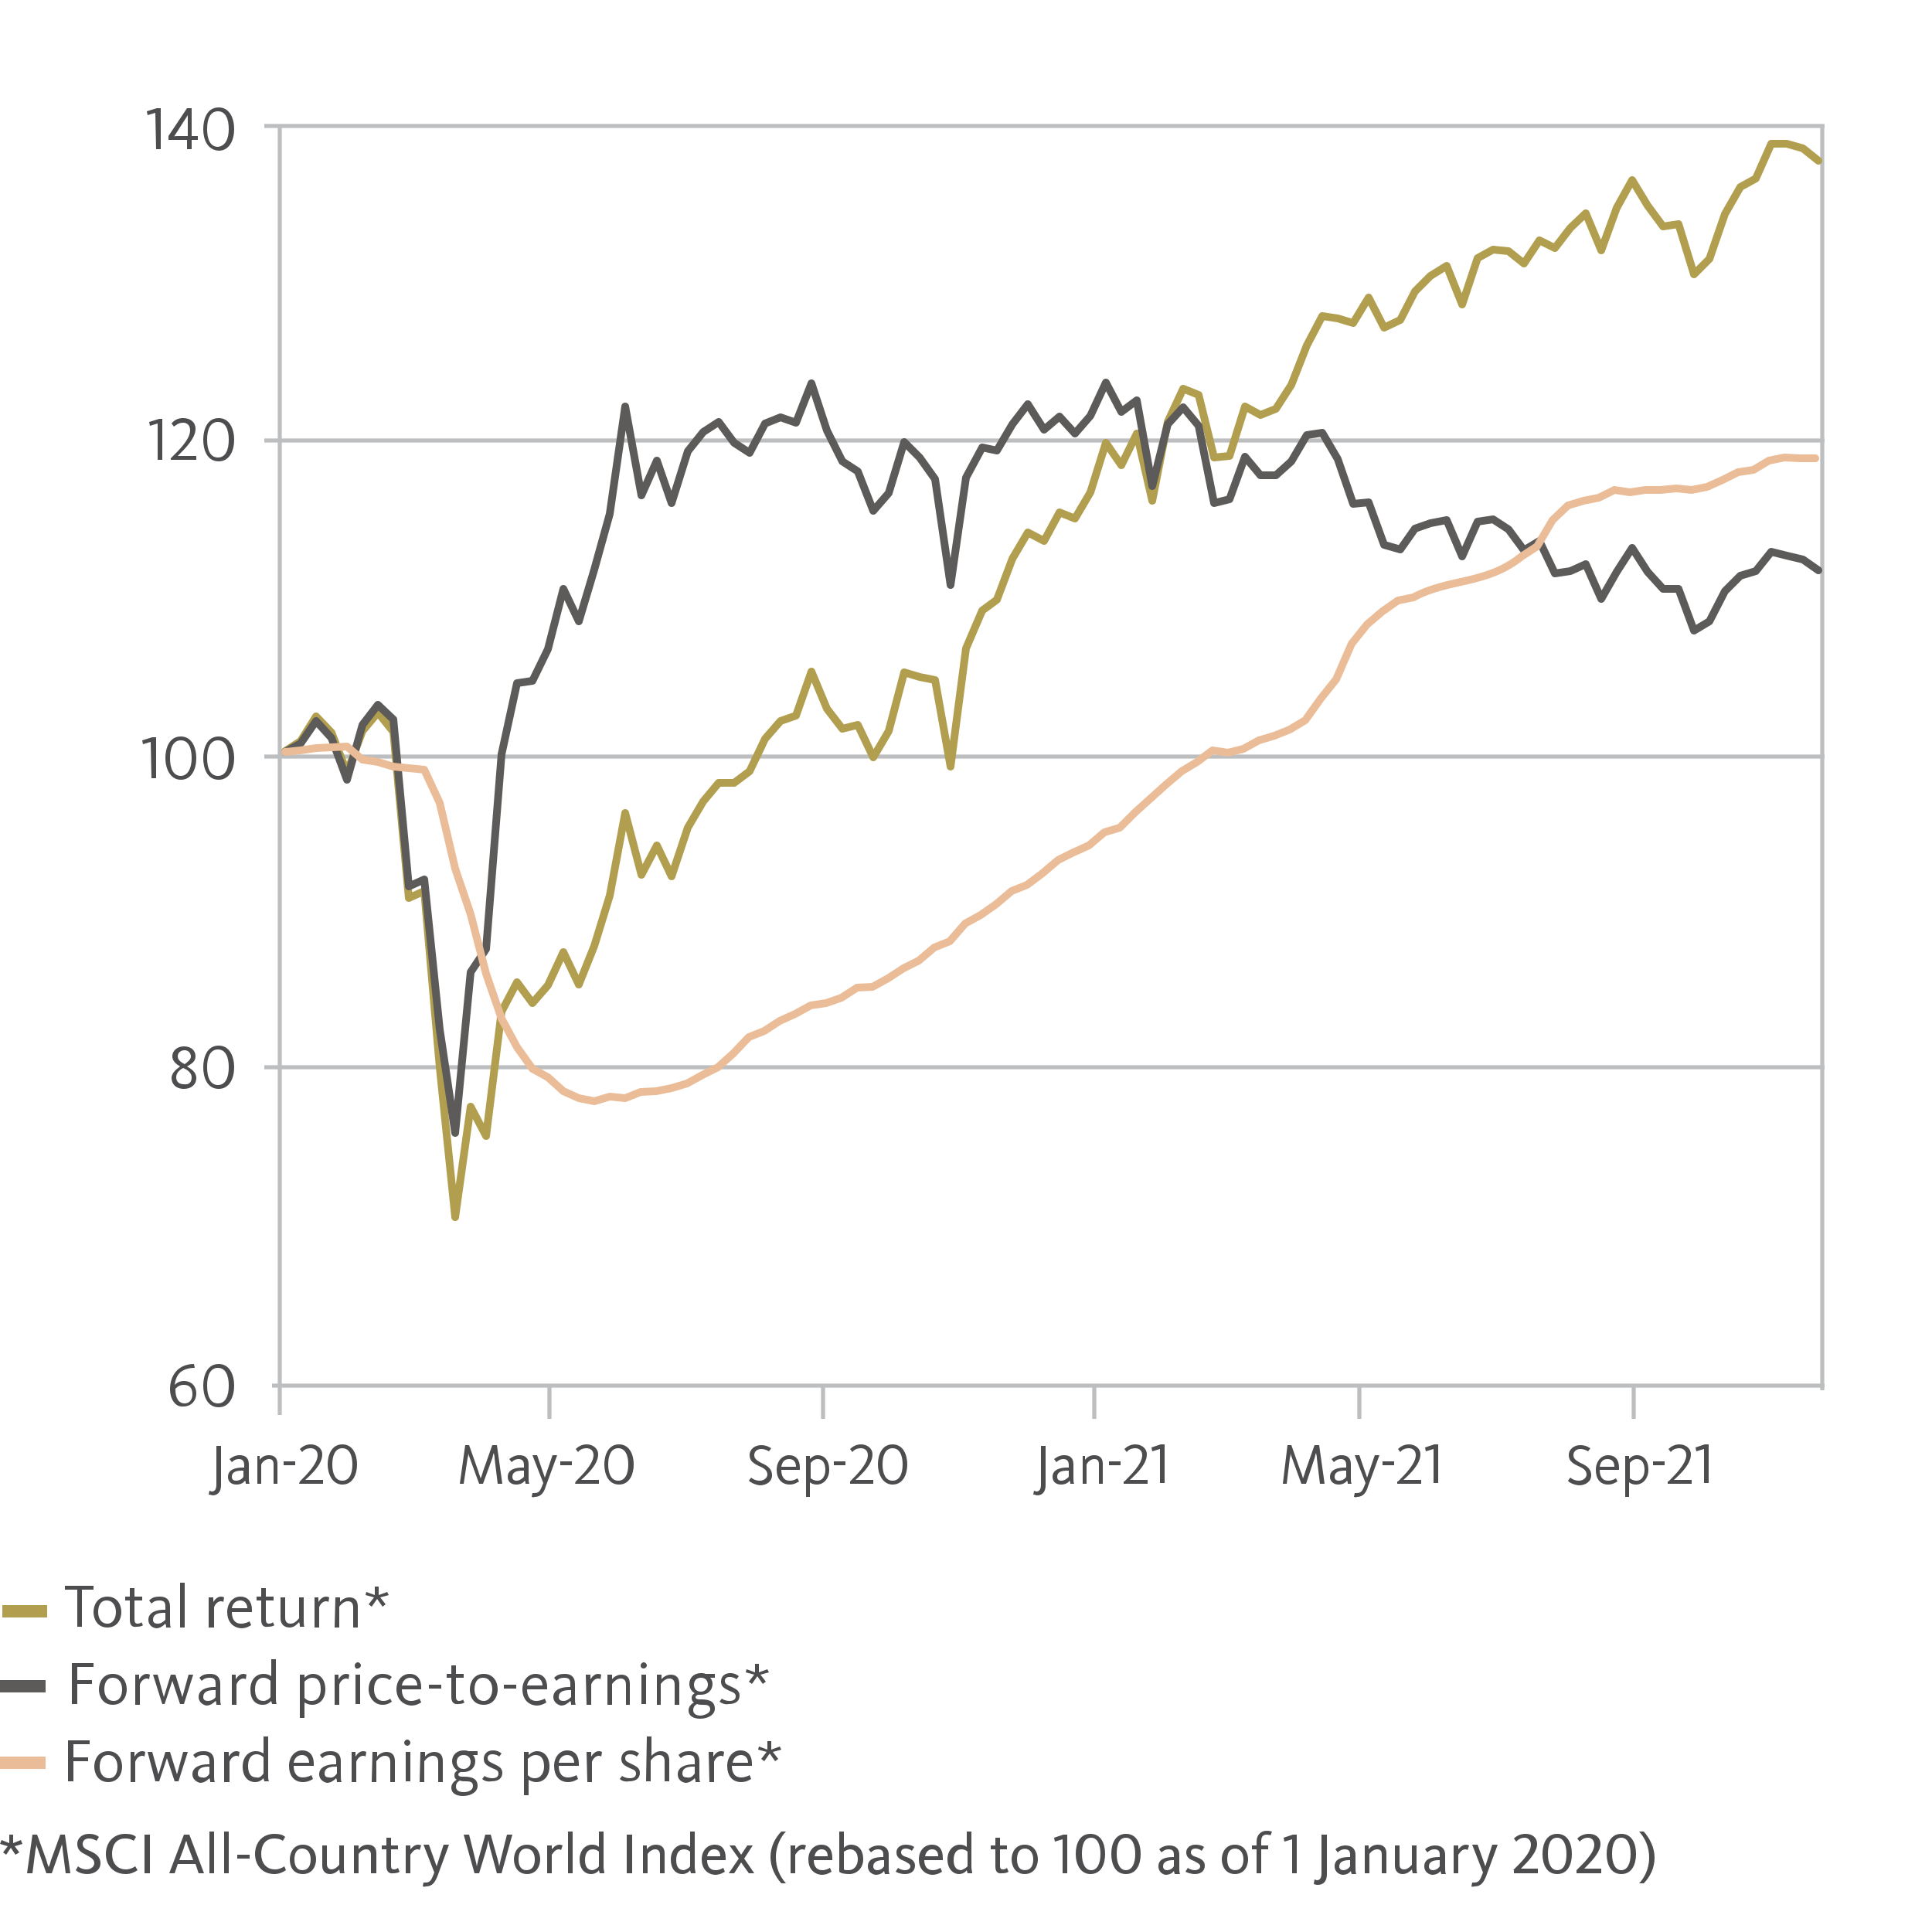 <?xml version="1.0" encoding="utf-8"?>
<!-- Generator: Adobe Illustrator 26.0.1, SVG Export Plug-In . SVG Version: 6.00 Build 0)  -->
<svg version="1.1" id="Layer_2_00000168099981317593213590000002063463625256301451_"
	 xmlns="http://www.w3.org/2000/svg" xmlns:xlink="http://www.w3.org/1999/xlink" x="0px" y="0px" viewBox="0 0 250 250"
	 style="enable-background:new 0 0 250 250;" xml:space="preserve">
<style type="text/css">
	.st0{fill:#4D4D4F;}
	.st1{fill:none;stroke:#B19E4E;stroke-width:1.6;}
	.st2{fill:none;stroke:#5C5B59;stroke-width:1.6;}
	.st3{fill:none;stroke:#EABD98;stroke-width:1.6;}
	.st4{fill:none;stroke:#BCBEC0;stroke-width:0.525;}
	.st5{fill:none;stroke:#B19E4E;stroke-linecap:round;stroke-linejoin:round;stroke-miterlimit:10;}
	.st6{fill:none;stroke:#5C5B59;stroke-linecap:round;stroke-linejoin:round;stroke-miterlimit:10;}
	.st7{fill:none;stroke:#EABD98;stroke-linecap:round;stroke-linejoin:round;stroke-miterlimit:10;}
</style>
<g>
	<path class="st0" d="M10,205.7H8.4v-0.5h3.7v0.5h-1.5v4.8H10V205.7z"/>
	<path class="st0" d="M12.1,208.6c0-0.9,0.5-2,1.8-2s1.8,1.1,1.8,2s-0.5,2-1.8,2S12.1,209.5,12.1,208.6z M15,208.6
		c0-0.8-0.4-1.5-1.2-1.5s-1.1,0.7-1.1,1.5s0.4,1.5,1.2,1.5C14.6,210.1,15,209.4,15,208.6z"/>
	<path class="st0" d="M16.8,209.6v-2.5h-0.6v-0.5h0.6v-1.1h0.6v1.1h1v0.5h-1v2.4c0,0.4,0.1,0.6,0.4,0.6c0.2,0,0.5-0.1,0.5-0.2
		l0.2,0.4c-0.1,0.1-0.4,0.2-0.8,0.2C17.1,210.6,16.8,210.3,16.8,209.6z"/>
	<path class="st0" d="M19.2,209.6c0-1,1.1-1.3,2-1.3h0.2v-0.4c0-0.6-0.2-0.8-0.8-0.8c-0.4,0-0.7,0.1-1,0.4l-0.3-0.4
		c0.4-0.4,0.8-0.5,1.4-0.5c0.8,0,1.3,0.4,1.3,1.3v1.8c0,0.4,0,0.7,0.1,0.9h-0.6c0-0.1,0-0.3-0.1-0.5c-0.3,0.3-0.7,0.6-1.2,0.6
		C19.6,210.6,19.2,210.2,19.2,209.6z M21.4,209.6v-0.9h-0.2c-0.8,0-1.4,0.2-1.4,0.9c0,0.4,0.3,0.5,0.6,0.5
		C20.8,210.1,21.1,209.9,21.4,209.6z"/>
	<path class="st0" d="M23.3,204.8h0.6v5.8h-0.6V204.8z"/>
	<path class="st0" d="M27,206.7h0.6v0.6c0.2-0.3,0.5-0.7,1-0.7c0.2,0,0.4,0.1,0.4,0.1l-0.1,0.6c0,0-0.1-0.1-0.3-0.1
		c-0.6,0-0.9,0.7-0.9,0.8v2.6H27V206.7z"/>
	<path class="st0" d="M29.4,208.6c0-1.1,0.7-2,1.7-2c1,0,1.5,0.7,1.5,1.7c0,0.1,0,0.2,0,0.3H30c0,0.8,0.3,1.5,1.2,1.5
		c0.5,0,0.9-0.2,1.1-0.3l0.2,0.5c-0.2,0.1-0.6,0.4-1.3,0.4C30,210.6,29.4,209.7,29.4,208.6z M32,208.1c0-0.5-0.3-1-0.9-1
		s-1,0.4-1.1,1H32z"/>
	<path class="st0" d="M33.8,209.6v-2.5h-0.6v-0.5h0.6v-1.1h0.6v1.1h1v0.5h-1v2.4c0,0.4,0.1,0.6,0.4,0.6c0.2,0,0.5-0.1,0.5-0.2
		l0.2,0.4c-0.1,0.1-0.4,0.2-0.8,0.2C34.1,210.6,33.8,210.3,33.8,209.6z"/>
	<path class="st0" d="M36.3,209.4v-2.7h0.6v2.6c0,0.5,0.2,0.8,0.7,0.8c0.6,0,1-0.6,1.1-0.7v-2.7h0.6v3c0,0.3,0,0.7,0.1,0.8h-0.6
		c0-0.1,0-0.4-0.1-0.6c-0.2,0.2-0.6,0.7-1.2,0.7C36.7,210.6,36.3,210.1,36.3,209.4z"/>
	<path class="st0" d="M40.6,206.7h0.6v0.6c0.2-0.3,0.5-0.7,1-0.7c0.2,0,0.4,0.1,0.4,0.1l-0.1,0.6c0,0-0.1-0.1-0.3-0.1
		c-0.6,0-0.9,0.7-0.9,0.8v2.6h-0.6v-3.9H40.6z"/>
	<path class="st0" d="M43.4,206.7H44v0.6c0.3-0.4,0.8-0.6,1.2-0.6c0.8,0,1.1,0.5,1.1,1.2v2.7h-0.6V208c0-0.5-0.2-0.8-0.7-0.8
		c-0.4,0-0.8,0.3-1.1,0.7v2.7h-0.6L43.4,206.7L43.4,206.7z"/>
	<path class="st0" d="M47.7,207.6l0.7-0.9l-1.1-0.3l0.1-0.4l1.1,0.4v-1.1H49v1.1l1.1-0.4l0.2,0.4l-1.1,0.3l0.7,0.9l-0.4,0.3l-0.7-1
		l-0.7,1L47.7,207.6z"/>
</g>
<line class="st1" x1="0.3" y1="208.5" x2="6.1" y2="208.5"/>
<g>
	<path class="st0" d="M9.3,215.2h2.8v0.5H10v1.7h1.9v0.5H10v2.6H9.3V215.2z"/>
	<path class="st0" d="M12.8,218.6c0-0.9,0.5-2,1.8-2s1.8,1.1,1.8,2s-0.5,2-1.8,2S12.8,219.5,12.8,218.6z M15.8,218.6
		c0-0.8-0.4-1.5-1.2-1.5s-1.1,0.7-1.1,1.5s0.4,1.5,1.2,1.5S15.8,219.4,15.8,218.6z"/>
	<path class="st0" d="M17.4,216.7H18v0.6c0.2-0.3,0.5-0.7,1-0.7c0.2,0,0.4,0.1,0.4,0.1l-0.1,0.6c0,0-0.1-0.1-0.3-0.1
		c-0.6,0-0.9,0.7-0.9,0.8v2.6h-0.6v-3.9H17.4z"/>
	<path class="st0" d="M19.8,216.7h0.6l0.8,2.9l0,0l0.9-2.9h0.6l0.9,2.9l0,0l0.8-2.9H25l-1.2,3.8h-0.5l-1-3l0,0l-1,3H21L19.8,216.7z"
		/>
	<path class="st0" d="M25.7,219.6c0-1,1.1-1.3,2-1.3h0.2v-0.4c0-0.6-0.2-0.8-0.8-0.8c-0.4,0-0.7,0.1-1,0.4l-0.3-0.4
		c0.4-0.4,0.8-0.5,1.4-0.5c0.8,0,1.3,0.4,1.3,1.3v1.8c0,0.4,0,0.7,0.1,0.9H28c0-0.1,0-0.3-0.1-0.5c-0.3,0.3-0.7,0.6-1.2,0.6
		C26.2,220.6,25.7,220.2,25.7,219.6z M27.9,219.6v-0.9h-0.2c-0.8,0-1.4,0.2-1.4,0.9c0,0.4,0.3,0.5,0.6,0.5
		C27.3,220.1,27.7,219.9,27.9,219.6z"/>
	<path class="st0" d="M29.9,216.7h0.6v0.6c0.2-0.3,0.5-0.7,1-0.7c0.2,0,0.4,0.1,0.4,0.1l-0.1,0.6c0,0-0.1-0.1-0.3-0.1
		c-0.6,0-0.9,0.7-0.9,0.8v2.6H30v-3.9H29.9z"/>
	<path class="st0" d="M32.4,218.6c0-1.2,0.7-2,1.7-2c0.4,0,0.7,0.1,1,0.3v-2.2h0.6v5c0,0.3,0,0.6,0.1,0.8h-0.6
		c0-0.1-0.1-0.3-0.1-0.4c-0.3,0.3-0.6,0.5-1.1,0.5C33,220.6,32.4,219.9,32.4,218.6z M35,219.6v-2.1c-0.2-0.2-0.5-0.4-0.9-0.4
		c-0.7,0-1.1,0.6-1.1,1.5s0.3,1.5,1.1,1.5C34.4,220.1,34.8,219.9,35,219.6z"/>
	<path class="st0" d="M38.8,216.7h0.6v0.4c0.2-0.2,0.6-0.5,1.1-0.5c0.9,0,1.6,0.7,1.6,2c0,1.2-0.7,2-1.7,2c-0.5,0-0.8-0.2-1-0.3v2
		h-0.6C38.8,222.3,38.8,216.7,38.8,216.7z M41.5,218.6c0-0.9-0.3-1.5-1.1-1.5c-0.5,0-0.9,0.4-1,0.5v2.1c0.2,0.2,0.4,0.4,0.9,0.4
		C41.1,220.1,41.5,219.5,41.5,218.6z"/>
	<path class="st0" d="M43.2,216.7h0.6v0.6c0.2-0.3,0.5-0.7,1-0.7c0.2,0,0.4,0.1,0.4,0.1l-0.1,0.6c0,0-0.1-0.1-0.3-0.1
		c-0.6,0-0.9,0.7-0.9,0.8v2.6h-0.6v-3.9H43.2z"/>
	<path class="st0" d="M45.9,215.5c0-0.2,0.2-0.4,0.4-0.4s0.4,0.2,0.4,0.4s-0.2,0.4-0.4,0.4C46.1,216,45.9,215.8,45.9,215.5z
		 M46,216.7h0.6v3.8H46V216.7z"/>
	<path class="st0" d="M47.7,218.6c0-1.3,0.8-2,1.8-2c0.6,0,1,0.2,1.2,0.4l-0.3,0.4c-0.2-0.2-0.5-0.3-0.9-0.3c-0.8,0-1.1,0.7-1.1,1.5
		s0.4,1.5,1.2,1.5c0.5,0,0.8-0.2,0.9-0.3l0.2,0.4c-0.2,0.1-0.5,0.4-1.2,0.4C48.4,220.6,47.7,219.6,47.7,218.6z"/>
	<path class="st0" d="M51.3,218.6c0-1.1,0.7-2,1.7-2s1.5,0.7,1.5,1.7c0,0.1,0,0.2,0,0.3H52c0,0.8,0.3,1.5,1.2,1.5
		c0.5,0,0.9-0.2,1.1-0.3l0.2,0.5c-0.2,0.1-0.6,0.4-1.3,0.4C52,220.6,51.3,219.7,51.3,218.6z M54,218.1c0-0.5-0.3-1-0.9-1
		c-0.6,0-1,0.4-1.1,1H54z"/>
	<path class="st0" d="M55.5,218h1.6v0.5h-1.6V218z"/>
	<path class="st0" d="M58.4,219.6v-2.5h-0.6v-0.5h0.6v-1.1H59v1.1h1v0.5h-1v2.4c0,0.4,0.1,0.6,0.4,0.6c0.2,0,0.5-0.1,0.5-0.2
		l0.2,0.4c-0.1,0.1-0.4,0.2-0.8,0.2C58.7,220.6,58.4,220.2,58.4,219.6z"/>
	<path class="st0" d="M60.8,218.6c0-0.9,0.5-2,1.8-2s1.8,1.1,1.8,2s-0.5,2-1.8,2C61.2,220.6,60.8,219.5,60.8,218.6z M63.7,218.6
		c0-0.8-0.4-1.5-1.2-1.5s-1.1,0.7-1.1,1.5s0.4,1.5,1.2,1.5C63.3,220.1,63.7,219.4,63.7,218.6z"/>
	<path class="st0" d="M65.2,218h1.6v0.5h-1.6V218z"/>
	<path class="st0" d="M67.6,218.6c0-1.1,0.7-2,1.7-2s1.5,0.7,1.5,1.7c0,0.1,0,0.2,0,0.3h-2.6c0,0.8,0.3,1.5,1.2,1.5
		c0.5,0,0.9-0.2,1.1-0.3l0.2,0.5c-0.2,0.1-0.6,0.4-1.3,0.4C68.2,220.6,67.6,219.7,67.6,218.6z M70.2,218.1c0-0.5-0.3-1-0.9-1
		s-1,0.4-1.1,1H70.2z"/>
	<path class="st0" d="M71.6,219.6c0-1,1.1-1.3,2-1.3h0.2v-0.4c0-0.6-0.2-0.8-0.8-0.8c-0.4,0-0.7,0.1-1,0.4l-0.3-0.4
		c0.4-0.4,0.8-0.5,1.4-0.5c0.8,0,1.3,0.4,1.3,1.3v1.8c0,0.4,0,0.7,0.1,0.9h-0.6c0-0.1,0-0.3-0.1-0.5c-0.3,0.3-0.7,0.6-1.2,0.6
		C72.1,220.6,71.6,220.2,71.6,219.6z M73.9,219.6v-0.9h-0.2c-0.8,0-1.4,0.2-1.4,0.9c0,0.4,0.3,0.5,0.6,0.5
		C73.3,220.1,73.6,219.9,73.9,219.6z"/>
	<path class="st0" d="M75.8,216.7h0.6v0.6c0.2-0.3,0.5-0.7,1-0.7c0.2,0,0.4,0.1,0.4,0.1l-0.1,0.6c0,0-0.1-0.1-0.3-0.1
		c-0.6,0-0.9,0.7-0.9,0.8v2.6h-0.6L75.8,216.7L75.8,216.7z"/>
	<path class="st0" d="M78.6,216.7h0.6v0.6c0.3-0.4,0.8-0.6,1.2-0.6c0.8,0,1.1,0.5,1.1,1.2v2.7H81V218c0-0.5-0.2-0.8-0.7-0.8
		c-0.4,0-0.8,0.3-1.1,0.7v2.7h-0.6C78.6,220.6,78.6,216.7,78.6,216.7z"/>
	<path class="st0" d="M82.9,215.5c0-0.2,0.2-0.4,0.4-0.4s0.4,0.2,0.4,0.4s-0.2,0.4-0.4,0.4S82.9,215.8,82.9,215.5z M83,216.7h0.6
		v3.8H83V216.7z"/>
	<path class="st0" d="M85,216.7h0.6v0.6c0.3-0.4,0.8-0.6,1.2-0.6c0.8,0,1.1,0.5,1.1,1.2v2.7h-0.6V218c0-0.5-0.2-0.8-0.7-0.8
		c-0.4,0-0.8,0.3-1.1,0.7v2.7H85V216.7z"/>
	<path class="st0" d="M89.1,221.3c0-0.4,0.3-0.8,0.7-1c-0.2-0.1-0.3-0.3-0.3-0.6s0.2-0.5,0.4-0.6c-0.4-0.2-0.7-0.7-0.7-1.2
		c0-0.8,0.6-1.4,1.5-1.4c0.2,0,0.4,0,0.6,0.1h1.2v0.5h-0.6c0.2,0.2,0.3,0.5,0.3,0.8c0,0.8-0.6,1.4-1.5,1.4c-0.2,0-0.3,0-0.4,0
		c-0.2,0.1-0.3,0.2-0.3,0.3c0,0.2,0.2,0.3,0.5,0.3c0.8,0,2,0,2,1.2c0,0.8-0.9,1.3-1.9,1.3C89.8,222.4,89.1,222.1,89.1,221.3z
		 M91.9,221.2c0-0.6-0.5-0.6-1-0.6c-0.2,0-0.5,0-0.7-0.1c-0.4,0.2-0.5,0.5-0.5,0.8c0,0.4,0.3,0.7,1,0.7
		C91.4,221.9,91.9,221.6,91.9,221.2z M91.6,218c0-0.5-0.3-0.9-0.9-0.9s-0.9,0.4-0.9,0.9s0.3,0.9,0.9,0.9
		C91.2,218.9,91.6,218.5,91.6,218z"/>
	<path class="st0" d="M93.1,220.2l0.3-0.4c0.1,0.1,0.5,0.3,1,0.3s0.8-0.2,0.8-0.6s-0.3-0.5-0.8-0.7c-0.6-0.3-1.1-0.5-1.1-1.2
		c0-0.6,0.4-1.1,1.2-1.1c0.6,0,1,0.3,1.1,0.4l-0.3,0.4c-0.1-0.1-0.4-0.3-0.9-0.3c-0.4,0-0.6,0.2-0.6,0.5c0,0.4,0.3,0.5,0.7,0.7
		c0.6,0.3,1.2,0.5,1.2,1.2s-0.5,1.1-1.4,1.1C93.8,220.6,93.4,220.4,93.1,220.2z"/>
	<path class="st0" d="M96.9,217.6l0.7-0.9l-1.1-0.3l0.1-0.4l1.1,0.4v-1.1h0.5v1.1l1.1-0.4l0.2,0.4l-1.1,0.3l0.7,0.9l-0.4,0.3l-0.7-1
		l-0.7,1L96.9,217.6z"/>
</g>
<line class="st2" x1="0" y1="218.2" x2="5.9" y2="218.2"/>
<line class="st3" x1="0" y1="228.1" x2="5.9" y2="228.1"/>
<g>
	<path class="st0" d="M8.8,225.2h2.8v0.5H9.5v1.7h1.9v0.5H9.5v2.6H8.8V225.2z"/>
	<path class="st0" d="M12.2,228.6c0-0.9,0.5-2,1.8-2s1.8,1.1,1.8,2s-0.5,2-1.8,2S12.2,229.5,12.2,228.6z M15.2,228.6
		c0-0.8-0.4-1.5-1.2-1.5s-1.1,0.7-1.1,1.5s0.4,1.5,1.2,1.5S15.2,229.4,15.2,228.6z"/>
	<path class="st0" d="M16.8,226.7h0.6v0.6c0.2-0.3,0.5-0.7,1-0.7c0.2,0,0.4,0.1,0.4,0.1l-0.1,0.6c0,0-0.1-0.1-0.3-0.1
		c-0.6,0-0.9,0.7-0.9,0.8v2.6h-0.6v-3.9H16.8z"/>
	<path class="st0" d="M19.1,226.7h0.6l0.8,2.9l0,0l0.9-2.9H22l0.9,2.9l0,0l0.8-2.9h0.6l-1.2,3.8h-0.5l-1-3l0,0l-1,3h-0.5L19.1,226.7
		z"/>
	<path class="st0" d="M24.9,229.6c0-1,1.1-1.3,2-1.3h0.2v-0.4c0-0.6-0.2-0.8-0.8-0.8c-0.4,0-0.7,0.1-1,0.4l-0.3-0.4
		c0.4-0.4,0.8-0.5,1.4-0.5c0.8,0,1.3,0.4,1.3,1.3v1.8c0,0.4,0,0.7,0.1,0.9h-0.6c0-0.1,0-0.3-0.1-0.5c-0.3,0.3-0.7,0.6-1.2,0.6
		C25.4,230.6,24.9,230.2,24.9,229.6z M27.1,229.5v-0.9H27c-0.8,0-1.4,0.2-1.4,0.9c0,0.4,0.3,0.5,0.6,0.5
		C26.5,230.1,26.9,229.9,27.1,229.5z"/>
	<path class="st0" d="M29,226.7h0.6v0.6c0.2-0.3,0.5-0.7,1-0.7c0.2,0,0.4,0.1,0.4,0.1l-0.1,0.6c0,0-0.1-0.1-0.3-0.1
		c-0.6,0-0.9,0.7-0.9,0.8v2.6H29V226.7z"/>
	<path class="st0" d="M31.4,228.6c0-1.2,0.7-2,1.7-2c0.4,0,0.7,0.1,1,0.3v-2.2h0.6v5c0,0.3,0,0.6,0.1,0.8h-0.6
		c0-0.1-0.1-0.3-0.1-0.4c-0.3,0.3-0.6,0.5-1.1,0.5C32.1,230.6,31.4,229.9,31.4,228.6z M34.1,229.5v-2.1c-0.2-0.2-0.5-0.4-0.9-0.4
		c-0.7,0-1.1,0.6-1.1,1.5s0.3,1.5,1.1,1.5C33.5,230.1,33.8,229.9,34.1,229.5z"/>
	<path class="st0" d="M37.4,228.5c0-1.1,0.7-2,1.7-2s1.5,0.7,1.5,1.7c0,0.1,0,0.2,0,0.3H38c0,0.8,0.3,1.5,1.2,1.5
		c0.5,0,0.9-0.2,1.1-0.3l0.2,0.5c-0.2,0.1-0.6,0.4-1.3,0.4C38,230.6,37.4,229.7,37.4,228.5z M40,228.1c0-0.5-0.3-1-0.9-1
		c-0.6,0-1,0.4-1.1,1H40z"/>
	<path class="st0" d="M41.3,229.6c0-1,1.1-1.3,2-1.3h0.2v-0.4c0-0.6-0.2-0.8-0.8-0.8c-0.4,0-0.7,0.1-1,0.4l-0.3-0.4
		c0.4-0.4,0.8-0.5,1.4-0.5c0.8,0,1.3,0.4,1.3,1.3v1.8c0,0.4,0,0.7,0.1,0.9h-0.6c0-0.1,0-0.3-0.1-0.5c-0.3,0.3-0.7,0.6-1.2,0.6
		C41.8,230.6,41.3,230.2,41.3,229.6z M43.6,229.5v-0.9h-0.2c-0.8,0-1.4,0.2-1.4,0.9c0,0.4,0.3,0.5,0.6,0.5
		C43,230.1,43.3,229.9,43.6,229.5z"/>
	<path class="st0" d="M45.4,226.7H46v0.6c0.2-0.3,0.5-0.7,1-0.7c0.2,0,0.4,0.1,0.4,0.1l-0.1,0.6c0,0-0.1-0.1-0.3-0.1
		c-0.6,0-0.9,0.7-0.9,0.8v2.6h-0.6v-3.9H45.4z"/>
	<path class="st0" d="M48.2,226.7h0.6v0.6c0.3-0.4,0.8-0.6,1.2-0.6c0.8,0,1.1,0.5,1.1,1.2v2.7h-0.6V228c0-0.5-0.2-0.8-0.7-0.8
		c-0.4,0-0.8,0.3-1.1,0.7v2.7h-0.6L48.2,226.7L48.2,226.7z"/>
	<path class="st0" d="M52.3,225.5c0-0.2,0.2-0.4,0.4-0.4s0.4,0.2,0.4,0.4s-0.2,0.4-0.4,0.4S52.3,225.7,52.3,225.5z M52.5,226.7h0.6
		v3.8h-0.6V226.7z"/>
	<path class="st0" d="M54.4,226.7H55v0.6c0.3-0.4,0.8-0.6,1.2-0.6c0.8,0,1.1,0.5,1.1,1.2v2.7h-0.6V228c0-0.5-0.2-0.8-0.7-0.8
		c-0.4,0-0.8,0.3-1.1,0.7v2.7h-0.6L54.4,226.7L54.4,226.7z"/>
	<path class="st0" d="M58.4,231.3c0-0.4,0.3-0.8,0.7-1c-0.2-0.1-0.3-0.3-0.3-0.6s0.2-0.5,0.4-0.6c-0.4-0.2-0.7-0.7-0.7-1.2
		c0-0.8,0.6-1.4,1.5-1.4c0.2,0,0.4,0,0.6,0.1h1.2v0.5h-0.6c0.2,0.2,0.3,0.5,0.3,0.8c0,0.8-0.6,1.4-1.5,1.4c-0.2,0-0.3,0-0.4,0
		c-0.2,0.1-0.3,0.2-0.3,0.3c0,0.2,0.2,0.3,0.5,0.3c0.8,0,2,0,2,1.2c0,0.8-0.9,1.3-1.9,1.3C59.1,232.4,58.4,232.1,58.4,231.3z
		 M61.2,231.1c0-0.6-0.5-0.6-1-0.6c-0.2,0-0.5,0-0.7-0.1c-0.4,0.2-0.5,0.5-0.5,0.8c0,0.4,0.3,0.7,1,0.7S61.2,231.6,61.2,231.1z
		 M60.9,228c0-0.5-0.3-0.9-0.9-0.9c-0.6,0-0.9,0.4-0.9,0.9s0.3,0.9,0.9,0.9C60.5,228.9,60.9,228.5,60.9,228z"/>
	<path class="st0" d="M62.4,230.2l0.3-0.4c0.1,0.1,0.5,0.3,1,0.3c0.5,0,0.8-0.2,0.8-0.6s-0.3-0.5-0.8-0.7c-0.6-0.3-1.1-0.5-1.1-1.2
		c0-0.6,0.4-1.1,1.2-1.1c0.6,0,1,0.3,1.1,0.4l-0.3,0.4c-0.1-0.1-0.4-0.3-0.9-0.3c-0.4,0-0.6,0.2-0.6,0.5c0,0.4,0.3,0.5,0.7,0.7
		c0.6,0.3,1.2,0.5,1.2,1.2s-0.5,1.1-1.4,1.1C63,230.6,62.6,230.4,62.4,230.2z"/>
	<path class="st0" d="M67.8,226.7h0.6v0.4c0.2-0.2,0.6-0.5,1.1-0.5c0.9,0,1.6,0.7,1.6,2c0,1.2-0.7,2-1.7,2c-0.5,0-0.8-0.2-1-0.3v2
		h-0.6V226.7z M70.4,228.6c0-0.9-0.3-1.5-1.1-1.5c-0.5,0-0.9,0.4-1,0.5v2.1c0.2,0.2,0.4,0.4,0.9,0.4C70,230.1,70.4,229.4,70.4,228.6
		z"/>
	<path class="st0" d="M71.7,228.5c0-1.1,0.7-2,1.7-2s1.5,0.7,1.5,1.7c0,0.1,0,0.2,0,0.3h-2.6c0,0.8,0.3,1.5,1.2,1.5
		c0.5,0,0.9-0.2,1.1-0.3l0.2,0.5c-0.2,0.1-0.6,0.4-1.3,0.4C72.3,230.6,71.7,229.7,71.7,228.5z M74.3,228.1c0-0.5-0.3-1-0.9-1
		s-1,0.4-1.1,1H74.3z"/>
	<path class="st0" d="M75.9,226.7h0.6v0.6c0.2-0.3,0.5-0.7,1-0.7c0.2,0,0.4,0.1,0.4,0.1l-0.1,0.6c0,0-0.1-0.1-0.3-0.1
		c-0.6,0-0.9,0.7-0.9,0.8v2.6H76L75.9,226.7L75.9,226.7z"/>
	<path class="st0" d="M80.2,230.2l0.3-0.4c0.1,0.1,0.5,0.3,1,0.3s0.8-0.2,0.8-0.6s-0.3-0.5-0.8-0.7c-0.6-0.3-1.1-0.5-1.1-1.2
		c0-0.6,0.4-1.1,1.2-1.1c0.6,0,1,0.3,1.1,0.4l-0.3,0.4c-0.1-0.1-0.4-0.3-0.9-0.3c-0.4,0-0.6,0.2-0.6,0.5c0,0.4,0.3,0.5,0.7,0.7
		c0.6,0.3,1.2,0.5,1.2,1.2s-0.5,1.1-1.4,1.1C80.8,230.6,80.4,230.4,80.2,230.2z"/>
	<path class="st0" d="M83.7,224.7h0.6v2.5c0.2-0.2,0.6-0.6,1.2-0.6c0.8,0,1.1,0.5,1.1,1.2v2.7H86v-2.6c0-0.5-0.2-0.8-0.7-0.8
		c-0.6,0-1,0.6-1.1,0.7v2.7h-0.6L83.7,224.7L83.7,224.7z"/>
	<path class="st0" d="M87.7,229.6c0-1,1.1-1.3,2-1.3h0.2v-0.4c0-0.6-0.2-0.8-0.8-0.8c-0.4,0-0.7,0.1-1,0.4l-0.3-0.4
		c0.4-0.4,0.8-0.5,1.4-0.5c0.8,0,1.3,0.4,1.3,1.3v1.8c0,0.4,0,0.7,0.1,0.9H90c0-0.1,0-0.3-0.1-0.5c-0.3,0.3-0.7,0.6-1.2,0.6
		C88.1,230.6,87.7,230.2,87.7,229.6z M89.9,229.5v-0.9h-0.2c-0.8,0-1.4,0.2-1.4,0.9c0,0.4,0.3,0.5,0.6,0.5
		C89.3,230.1,89.6,229.9,89.9,229.5z"/>
	<path class="st0" d="M91.7,226.7h0.6v0.6c0.2-0.3,0.5-0.7,1-0.7c0.2,0,0.4,0.1,0.4,0.1l-0.1,0.6c0,0-0.1-0.1-0.3-0.1
		c-0.6,0-0.9,0.7-0.9,0.8v2.6h-0.6L91.7,226.7L91.7,226.7z"/>
	<path class="st0" d="M94.1,228.5c0-1.1,0.7-2,1.7-2s1.5,0.7,1.5,1.7c0,0.1,0,0.2,0,0.3h-2.6c0,0.8,0.3,1.5,1.2,1.5
		c0.5,0,0.9-0.2,1.1-0.3l0.2,0.5c-0.2,0.1-0.6,0.4-1.3,0.4C94.7,230.6,94.1,229.7,94.1,228.5z M96.8,228.1c0-0.5-0.3-1-0.9-1
		s-1,0.4-1.1,1H96.8z"/>
	<path class="st0" d="M98.5,227.6l0.7-0.9l-1.1-0.3l0.1-0.4l1.1,0.4v-1.1h0.5v1.1l1.1-0.4l0.2,0.4l-1.1,0.3l0.7,0.9l-0.4,0.3l-0.7-1
		l-0.7,1L98.5,227.6z"/>
</g>
<line class="st4" x1="36.2" y1="16.3" x2="36.2" y2="183.1"/>
<line class="st4" x1="235.8" y1="16.3" x2="235.8" y2="179.9"/>
<line class="st4" x1="34.2" y1="57" x2="236.1" y2="57"/>
<line class="st4" x1="34.2" y1="16.3" x2="236.1" y2="16.3"/>
<line class="st4" x1="34.2" y1="97.9" x2="236.1" y2="97.9"/>
<line class="st4" x1="34.2" y1="138.1" x2="236.1" y2="138.1"/>
<line class="st4" x1="35.2" y1="179.3" x2="236.1" y2="179.3"/>
<line class="st4" x1="71.1" y1="179.3" x2="71.1" y2="183.6"/>
<line class="st4" x1="106.5" y1="179.3" x2="106.5" y2="183.6"/>
<line class="st4" x1="141.6" y1="179.3" x2="141.6" y2="183.6"/>
<line class="st4" x1="175.9" y1="179.3" x2="175.9" y2="183.6"/>
<line class="st4" x1="211.4" y1="179.3" x2="211.4" y2="183.6"/>
<polyline class="st5" points="36.9,97.2 38.9,95.9 40.9,92.7 42.9,94.8 44.9,100 46.9,94.6 48.9,92.2 50.9,94.7 52.9,116.2 
	54.9,115.3 56.9,138.1 58.9,157.5 60.9,143.2 62.9,147 64.9,130.9 66.9,127.1 68.9,129.8 70.9,127.5 72.9,123.2 74.9,127.4 
	76.9,122.4 78.9,115.9 80.9,105.2 83,113.2 85,109.4 86.9,113.4 89,107.1 91,103.7 93,101.3 95,101.3 97,99.8 99,95.6 101,93.3 
	103,92.6 105,86.9 107,91.7 109,94.3 111,93.8 113,98 115,94.6 117,87 119,87.6 121,88 123,99.2 125,83.9 127.1,79 129,77.6 
	131,72.3 133,68.9 135.1,70 137.1,66.3 139.1,67.1 141.1,63.7 143.1,57.3 145.1,60.2 147.1,56.1 149.1,64.8 151.1,54.6 153.1,50.3 
	155.1,51.1 157.1,59.2 159.1,59 161.1,52.6 163.1,53.7 165.1,52.9 167.1,49.8 169.1,44.7 171.1,40.9 173.1,41.2 175.1,41.8 
	177.1,38.5 179.1,42.4 181.2,41.4 183.1,37.7 185.1,35.7 187.2,34.4 189.2,39.4 191.2,33.4 193.2,32.3 195.2,32.5 197.2,34.1 
	199.2,31.1 201.2,32.1 203.2,29.5 205.2,27.6 207.2,32.4 209.2,26.9 211.2,23.3 213.2,26.6 215.2,29.3 217.2,29 219.2,35.5 
	221.2,33.5 223.2,27.7 225.2,24.2 227.2,23.1 229.2,18.6 231.2,18.6 233.3,19.2 235.3,20.8 "/>
<polyline class="st6" points="36.9,97.3 38.9,96.2 40.9,93.3 42.9,95.5 44.9,100.9 46.9,93.8 48.9,91.2 50.9,93.1 52.9,114.7 
	54.9,113.8 56.9,133.2 58.9,146.6 60.9,125.8 62.9,122.8 64.9,97.6 66.9,88.4 68.9,88.1 70.9,84 72.9,76.2 74.9,80.4 76.9,73.7 
	78.9,66.5 80.9,52.6 83,64.1 85,59.6 86.9,65.1 89,58.4 91,55.9 93,54.6 95,57.3 97,58.6 99,54.8 101,54 103,54.7 105,49.6 
	107,55.7 109,59.7 111,61 113,66.1 115,63.8 117,57.2 119,59.2 121,62 123,75.7 125,61.8 127.1,57.9 129,58.3 131,54.9 133,52.3 
	135.1,55.6 137.1,53.9 139.1,56.1 141.1,53.8 143.1,49.5 145.1,53.3 147.1,51.8 149.1,62.9 151.1,54.9 153.1,52.7 155.1,55.1 
	157.1,65.1 159.1,64.6 161.1,59.1 163.1,61.5 165.1,61.5 167.1,59.7 169.1,56.3 171.1,56 173.1,59.4 175.1,65.2 177.1,65 
	179.1,70.5 181.2,71.1 183.1,68.4 185.1,67.7 187.2,67.3 189.2,72 191.2,67.5 193.2,67.2 195.2,68.5 197.2,71.2 199.2,70 
	201.2,74.2 203.2,73.9 205.2,73 207.2,77.5 209.2,74 211.2,70.9 213.2,74 215.2,76.2 217.2,76.2 219.2,81.6 221.2,80.4 223.2,76.5 
	225.2,74.5 227.2,73.9 229.2,71.4 231.2,71.9 233.3,72.4 235.3,73.8 "/>
<path class="st7" d="M36.9,97.3l2-0.2l2-0.3l2-0.1l2-0.1l2,1.7l2,0.3l2,0.6l2,0.2l2,0.2l2,4.3l2,8.5l2,5.9l2,7.7l2,5.8l2,3.7l2,2.8
	l2,1.1l2,1.8l2,0.9l2,0.4l2-0.6l2,0.2l2-0.8l2-0.1l2-0.4l2-0.6l2-1.1l2-1l2-1.8l2-2.1l2-0.8l2-1.3l2-0.9l2-1.1l2-0.3l2-0.7l2-1.3
	l2-0.1l2-1.1l2-1.3l2-1l2-1.7l2-0.8l2-2.3l2-1.1l2-1.4l2-1.7l2-0.8l2-1.5l2-1.7l2-1l2-0.9l2-1.7l2-0.6l2-2l2-1.8l2-1.8l2-1.7l2-1.2
	l2-1.5l2,0.3l2-0.5l2-1.1l2-0.6l2-0.8l2-1.2l2-2.8l2-2.5l2-4.6l2-2.5l2-1.7l2-1.4l2-0.4c4.6-2.5,9.4-1.6,14-5.3l2-1.3l2-3.4l2-1.9
	l2-0.6l2-0.4l2-1l2,0.3l2-0.3h2l2-0.2l2,0.2l2-0.4l2-0.9l2-1l2-0.3l2-1.2l2-0.4l2,0.1h2"/>
<path class="st0" d="M20.4,54.8l-1,0.3l-0.1-0.5l1.3-0.4H21v5.3h-0.6V54.8z M22.1,59.3c0.9-0.9,2.5-2.4,2.5-3.6c0-0.7-0.4-1-0.9-1
	c-0.6,0-0.9,0.3-1.2,0.5l-0.3-0.4c0.3-0.4,0.8-0.7,1.5-0.7c0.9,0,1.6,0.5,1.6,1.4c0,1.2-1.3,2.5-2.3,3.5c0,0,0.3,0,0.6,0h1.8v0.5
	h-3.3C22.1,59.5,22.1,59.3,22.1,59.3z M26.3,56.9c0-1.3,0.5-2.8,2-2.8c1.4,0,2,1.4,2,2.8s-0.6,2.8-2,2.8
	C26.8,59.7,26.3,58.2,26.3,56.9z M29.6,56.9c0-1.3-0.4-2.3-1.4-2.3s-1.4,1-1.4,2.3s0.4,2.3,1.4,2.3S29.6,58.2,29.6,56.9z"/>
<path class="st0" d="M20.1,14.6l-1,0.3L19,14.4l1.3-0.4h0.5v5.3h-0.6L20.1,14.6L20.1,14.6z M24.3,18.1h-2.5v-0.5l2.4-3.6h0.6v3.6
	h0.8v0.5h-0.8v1.2h-0.6v-1.2H24.3z M23.1,17.6h1.2v-2.7l0,0l-1.8,2.8C22.5,17.6,22.8,17.6,23.1,17.6z M26.3,16.7
	c0-1.3,0.5-2.8,2-2.8c1.4,0,2,1.4,2,2.8s-0.6,2.8-2,2.8C26.8,19.4,26.3,18,26.3,16.7z M29.6,16.7c0-1.3-0.4-2.3-1.4-2.3
	s-1.4,1-1.4,2.3s0.4,2.3,1.4,2.3C29.2,18.9,29.6,17.9,29.6,16.7z"/>
<path class="st0" d="M19.5,96l-1,0.3l-0.1-0.5l1.3-0.4h0.5v5.3h-0.6L19.5,96L19.5,96z M21.4,98.1c0-1.3,0.5-2.8,2-2.8
	c1.4,0,2,1.4,2,2.8s-0.6,2.8-2,2.8S21.4,99.4,21.4,98.1z M24.8,98.1c0-1.3-0.4-2.3-1.4-2.3s-1.4,1-1.4,2.3s0.4,2.3,1.4,2.3
	C24.3,100.4,24.8,99.4,24.8,98.1z M26.3,98.1c0-1.3,0.5-2.8,2-2.8c1.4,0,2,1.4,2,2.8s-0.6,2.8-2,2.8C26.8,100.9,26.3,99.4,26.3,98.1
	z M29.6,98.1c0-1.3-0.4-2.3-1.4-2.3s-1.4,1-1.4,2.3s0.4,2.3,1.4,2.3S29.6,99.4,29.6,98.1z"/>
<path class="st0" d="M22.2,139.5c0-0.7,0.7-1.2,1.1-1.5c-0.5-0.3-1-0.7-1-1.3c0-0.8,0.7-1.3,1.5-1.3c0.9,0,1.5,0.5,1.5,1.3
	c0,0.7-0.6,1-1.1,1.3c0.5,0.3,1.2,0.7,1.2,1.5s-0.6,1.4-1.6,1.4C22.7,140.9,22.2,140.2,22.2,139.5z M24.8,139.4c0-0.6-0.6-1-1.1-1.2
	c-0.4,0.2-0.9,0.6-0.9,1.2c0,0.5,0.3,0.9,1,0.9C24.5,140.4,24.8,140,24.8,139.4z M24.7,136.7c0-0.4-0.3-0.8-0.8-0.8
	s-0.9,0.3-0.9,0.8s0.5,0.8,0.9,1C24.3,137.4,24.7,137.1,24.7,136.7z M26.3,138.1c0-1.3,0.5-2.8,2-2.8c1.4,0,2,1.4,2,2.8
	s-0.6,2.8-2,2.8C26.8,140.9,26.3,139.4,26.3,138.1z M29.6,138.1c0-1.3-0.4-2.3-1.4-2.3s-1.4,1-1.4,2.3s0.4,2.3,1.4,2.3
	C29.2,140.4,29.6,139.4,29.6,138.1z"/>
<path class="st0" d="M22,179.8c0-2,1.2-3.3,3.1-3.3l0.1,0.5c-0.8,0-1.4,0.2-1.9,0.6c-0.4,0.4-0.6,0.9-0.7,1.6
	c0.3-0.3,0.7-0.5,1.2-0.5c1,0,1.6,0.7,1.6,1.6s-0.6,1.7-1.7,1.7C22.6,182.1,22,180.9,22,179.8z M24.9,180.4c0-0.8-0.4-1.2-1.1-1.2
	c-0.5,0-0.8,0.2-1.1,0.5v0.1c0,1.1,0.4,1.8,1.2,1.8C24.6,181.6,24.9,181,24.9,180.4z M26.3,179.3c0-1.3,0.5-2.8,2-2.8
	c1.4,0,2,1.4,2,2.8s-0.6,2.8-2,2.8C26.8,182.1,26.3,180.6,26.3,179.3z M29.6,179.3c0-1.3-0.4-2.3-1.4-2.3s-1.4,1-1.4,2.3
	s0.4,2.3,1.4,2.3S29.6,180.6,29.6,179.3z"/>
<g>
	<path class="st0" d="M27,193.4l0.1-0.5c0.1,0,0.2,0.1,0.3,0.1c0.4,0,0.6-0.3,0.6-0.9v-5h0.6v5.1c0,0.8-0.4,1.3-1.1,1.3
		C27.2,193.4,27,193.4,27,193.4z"/>
</g>
<g>
	<path class="st0" d="M29.5,191.1c0-1,1.1-1.2,1.9-1.2h0.2v-0.3c0-0.5-0.2-0.8-0.7-0.8c-0.3,0-0.6,0.1-0.9,0.4l-0.3-0.4
		c0.4-0.3,0.8-0.5,1.3-0.5c0.8,0,1.2,0.4,1.2,1.2v1.7c0,0.4,0,0.6,0.1,0.8h-0.5c0-0.1,0-0.3-0.1-0.4c-0.2,0.3-0.6,0.5-1.1,0.5
		C29.9,192.1,29.5,191.7,29.5,191.1z M31.5,191.1v-0.8h-0.2c-0.8,0-1.3,0.2-1.3,0.8c0,0.4,0.3,0.5,0.5,0.5
		C31,191.6,31.3,191.4,31.5,191.1z"/>
	<path class="st0" d="M33.1,188.4h0.5v0.5c0.3-0.4,0.7-0.6,1.2-0.6c0.8,0,1.1,0.5,1.1,1.1v2.6h-0.5v-2.5c0-0.5-0.2-0.7-0.6-0.7
		c-0.4,0-0.8,0.3-1,0.7v2.5h-0.5v-3.6H33.1z"/>
</g>
<path class="st0" d="M36.7,189.1h1.5v0.5h-1.5V189.1z M38.8,191.7c0.9-0.9,2.3-2.3,2.3-3.4c0-0.6-0.4-0.9-0.9-0.9s-0.9,0.2-1.1,0.5
	l-0.3-0.4c0.3-0.3,0.8-0.6,1.4-0.6c0.8,0,1.5,0.5,1.5,1.3c0,1.2-1.2,2.4-2.2,3.3c0,0,0.3,0,0.6,0h1.7v0.5h-3.1L38.8,191.7
	L38.8,191.7z M42.4,189.5c0-1.2,0.5-2.6,1.9-2.6s1.9,1.4,1.9,2.6s-0.5,2.6-1.9,2.6C43,192.1,42.4,190.7,42.4,189.5z M45.6,189.5
	c0-1.2-0.4-2.1-1.3-2.1c-0.9,0-1.3,0.9-1.3,2.1s0.4,2.1,1.3,2.1C45.2,191.6,45.6,190.7,45.6,189.5z"/>
<g>
	<path class="st0" d="M60.2,187h0.5l1.2,3.4c0.1,0.4,0.2,0.6,0.3,0.9l0,0c0.1-0.3,0.2-0.5,0.3-0.9l1.2-3.4h0.6l0.7,5h-0.6l-0.4-3.3
		c0-0.4-0.1-0.5-0.1-0.7l0,0c-0.1,0.2-0.1,0.4-0.2,0.7l-1.2,3.3H62l-1.2-3.3c-0.1-0.3-0.2-0.5-0.2-0.7l0,0c0,0.2,0,0.4-0.1,0.7
		L60,192h-0.5L60.2,187z"/>
</g>
<g>
	<path class="st0" d="M65.7,191.1c0-1,1.1-1.2,1.9-1.2h0.2v-0.3c0-0.5-0.2-0.8-0.7-0.8c-0.3,0-0.6,0.1-0.9,0.4l-0.3-0.4
		c0.4-0.3,0.8-0.5,1.3-0.5c0.8,0,1.2,0.4,1.2,1.2v1.7c0,0.4,0,0.6,0.1,0.8H68c0-0.1,0-0.3-0.1-0.4c-0.2,0.3-0.6,0.5-1.1,0.5
		C66.1,192.1,65.7,191.7,65.7,191.1z M67.8,191.1v-0.8h-0.2c-0.8,0-1.3,0.2-1.3,0.8c0,0.4,0.3,0.5,0.5,0.5
		C67.2,191.6,67.5,191.4,67.8,191.1z"/>
	<path class="st0" d="M68.8,193.7l0.1-0.5c0.1,0,0.1,0,0.3,0c0.5,0,0.7-0.3,0.9-0.8l0.2-0.5l-1.4-3.6h0.6l1,2.9l0,0l1-2.9h0.6
		l-1.5,4.1c-0.2,0.7-0.6,1.3-1.4,1.3C68.9,193.8,68.9,193.7,68.8,193.7z"/>
</g>
<path class="st0" d="M72.5,189.1H74v0.5h-1.5V189.1z M74.5,191.7c0.9-0.9,2.3-2.3,2.3-3.4c0-0.6-0.4-0.9-0.9-0.9s-0.9,0.2-1.1,0.5
	l-0.3-0.4c0.3-0.3,0.8-0.6,1.4-0.6c0.8,0,1.5,0.5,1.5,1.3c0,1.2-1.2,2.4-2.2,3.3c0,0,0.3,0,0.6,0h1.7v0.5h-3.1L74.5,191.7
	L74.5,191.7z M78.2,189.5c0-1.2,0.5-2.6,1.9-2.6s1.9,1.4,1.9,2.6s-0.5,2.6-1.9,2.6S78.2,190.7,78.2,189.5z M81.3,189.5
	c0-1.2-0.4-2.1-1.3-2.1s-1.3,0.9-1.3,2.1s0.4,2.1,1.3,2.1S81.3,190.7,81.3,189.5z"/>
<g>
	<path class="st0" d="M166.6,187h0.5l1.2,3.4c0.2,0.4,0.2,0.6,0.3,0.9l0,0c0.1-0.3,0.2-0.5,0.3-0.9l1.2-3.4h0.6l0.7,5h-0.6l-0.4-3.3
		c0-0.4-0.1-0.5-0.1-0.7l0,0c-0.1,0.2-0.1,0.4-0.2,0.7L169,192h-0.6l-1.2-3.3c-0.1-0.3-0.2-0.5-0.2-0.7l0,0c0,0.2,0,0.4-0.1,0.7
		l-0.4,3.3H166L166.6,187z"/>
</g>
<g>
	<path class="st0" d="M172.1,191.1c0-1,1.1-1.2,1.9-1.2h0.2v-0.3c0-0.5-0.2-0.8-0.7-0.8c-0.3,0-0.6,0.1-0.9,0.4l-0.3-0.4
		c0.4-0.3,0.8-0.5,1.3-0.5c0.8,0,1.2,0.4,1.2,1.2v1.7c0,0.4,0,0.6,0.1,0.8h-0.5c0-0.1,0-0.3-0.1-0.4c-0.2,0.3-0.6,0.5-1.1,0.5
		C172.6,192.1,172.1,191.7,172.1,191.1z M174.2,191.1v-0.8H174c-0.8,0-1.3,0.2-1.3,0.8c0,0.4,0.3,0.5,0.5,0.5
		C173.7,191.6,174,191.4,174.2,191.1z"/>
	<path class="st0" d="M175.2,193.7l0.1-0.5c0.1,0,0.1,0,0.3,0c0.5,0,0.7-0.3,0.9-0.8l0.2-0.5l-1.4-3.6h0.6l1,2.9l0,0l1-2.9h0.6
		l-1.5,4.1c-0.2,0.7-0.6,1.3-1.4,1.3C175.4,193.8,175.3,193.7,175.2,193.7z"/>
</g>
<path class="st0" d="M178.9,189.1h1.5v0.5h-1.5V189.1z M180.9,191.7c0.9-0.9,2.3-2.3,2.3-3.4c0-0.6-0.4-0.9-0.9-0.9
	s-0.9,0.2-1.1,0.5l-0.3-0.4c0.3-0.3,0.8-0.6,1.4-0.6c0.8,0,1.5,0.5,1.5,1.3c0,1.2-1.2,2.4-2.2,3.3c0,0,0.3,0,0.6,0h1.7v0.5h-3.1
	v-0.3H180.9z M185.5,187.5l-1,0.3l-0.1-0.5l1.2-0.4h0.5v5h-0.6L185.5,187.5L185.5,187.5z"/>
<g>
	<path class="st0" d="M96.9,191.6l0.3-0.4c0.1,0.1,0.5,0.4,1.1,0.4s1-0.4,1-0.8c0-0.6-0.6-0.9-1.1-1.1c-0.6-0.3-1.2-0.6-1.2-1.4
		c0-0.8,0.7-1.3,1.5-1.3c0.7,0,1.1,0.3,1.3,0.4l-0.3,0.4c-0.2-0.1-0.5-0.3-1-0.3s-0.9,0.3-0.9,0.8s0.4,0.7,0.9,1
		c0.7,0.3,1.4,0.7,1.4,1.6c0,0.8-0.7,1.3-1.6,1.3C97.6,192.1,97.1,191.8,96.9,191.6z"/>
</g>
<g>
	<path class="st0" d="M100.5,190.2c0-1.1,0.7-1.9,1.6-1.9s1.4,0.6,1.4,1.6c0,0.1,0,0.2,0,0.3h-2.4c0,0.8,0.3,1.4,1.1,1.4
		c0.5,0,0.8-0.2,1-0.3l0.2,0.4c-0.2,0.1-0.6,0.4-1.2,0.4C101.1,192.1,100.5,191.3,100.5,190.2z M103,189.8c0-0.5-0.2-1-0.9-1
		c-0.6,0-0.9,0.4-1,1H103z"/>
	<path class="st0" d="M104.3,188.4h0.5v0.4c0.2-0.2,0.5-0.5,1-0.5c0.9,0,1.5,0.7,1.5,1.9c0,1.1-0.7,1.9-1.6,1.9
		c-0.5,0-0.8-0.2-0.9-0.3v1.9h-0.5V188.4z M106.8,190.2c0-0.8-0.3-1.4-1-1.4c-0.5,0-0.8,0.4-0.9,0.5v2c0.2,0.1,0.4,0.3,0.9,0.3
		C106.4,191.6,106.8,191,106.8,190.2z"/>
</g>
<path class="st0" d="M107.9,189.1h1.5v0.5h-1.5V189.1z M110,191.7c0.9-0.9,2.3-2.3,2.3-3.4c0-0.6-0.4-0.9-0.9-0.9s-0.9,0.2-1.1,0.5
	l-0.3-0.4c0.3-0.3,0.8-0.6,1.4-0.6c0.8,0,1.5,0.5,1.5,1.3c0,1.2-1.2,2.4-2.2,3.3c0,0,0.3,0,0.6,0h1.7v0.5h-3V191.7z M113.6,189.5
	c0-1.2,0.5-2.6,1.9-2.6s1.9,1.4,1.9,2.6s-0.5,2.6-1.9,2.6C114.2,192.1,113.6,190.7,113.6,189.5z M116.8,189.5c0-1.2-0.4-2.1-1.3-2.1
	s-1.3,0.9-1.3,2.1s0.4,2.1,1.3,2.1S116.8,190.7,116.8,189.5z"/>
<g>
	<path class="st0" d="M202.9,191.6l0.3-0.4c0.1,0.1,0.5,0.4,1.1,0.4s1-0.4,1-0.8c0-0.6-0.6-0.9-1.1-1.1c-0.6-0.3-1.2-0.6-1.2-1.4
		c0-0.8,0.7-1.3,1.5-1.3c0.7,0,1.1,0.3,1.3,0.4l-0.3,0.4c-0.2-0.1-0.5-0.3-1-0.3s-0.9,0.3-0.9,0.8s0.4,0.7,0.9,1
		c0.7,0.3,1.4,0.7,1.4,1.6c0,0.8-0.7,1.3-1.6,1.3C203.5,192.1,203,191.8,202.9,191.6z"/>
</g>
<g>
	<path class="st0" d="M206.5,190.2c0-1.1,0.7-1.9,1.6-1.9c0.9,0,1.4,0.6,1.4,1.6c0,0.1,0,0.2,0,0.3H207c0,0.8,0.3,1.4,1.1,1.4
		c0.5,0,0.8-0.2,1-0.3l0.2,0.4c-0.2,0.1-0.6,0.4-1.2,0.4C207,192.1,206.5,191.3,206.5,190.2z M208.9,189.8c0-0.5-0.2-1-0.9-1
		c-0.6,0-0.9,0.4-1,1H208.9z"/>
	<path class="st0" d="M210.3,188.4h0.5v0.4c0.2-0.2,0.5-0.5,1-0.5c0.9,0,1.5,0.7,1.5,1.9c0,1.1-0.7,1.9-1.6,1.9
		c-0.5,0-0.8-0.2-0.9-0.3v1.9h-0.5V188.4z M212.8,190.2c0-0.8-0.3-1.4-1-1.4c-0.5,0-0.8,0.4-0.9,0.5v2c0.2,0.1,0.4,0.3,0.9,0.3
		C212.4,191.6,212.8,191,212.8,190.2z"/>
</g>
<path class="st0" d="M213.9,189.1h1.5v0.5h-1.5V189.1z M215.9,191.7c0.9-0.9,2.3-2.3,2.3-3.4c0-0.6-0.4-0.9-0.9-0.9
	s-0.9,0.2-1.1,0.5l-0.3-0.4c0.3-0.3,0.8-0.6,1.4-0.6c0.8,0,1.5,0.5,1.5,1.3c0,1.2-1.2,2.4-2.2,3.3c0,0,0.3,0,0.6,0h1.7v0.5h-3.1
	v-0.3H215.9z M220.5,187.5l-1,0.3l-0.1-0.5l1.2-0.4h0.5v5h-0.6L220.5,187.5L220.5,187.5z"/>
<g>
	<path class="st0" d="M133.7,193.4l0.1-0.5c0.1,0,0.2,0.1,0.3,0.1c0.4,0,0.6-0.3,0.6-0.9v-5h0.6v5.1c0,0.8-0.4,1.3-1.1,1.3
		C133.9,193.4,133.8,193.4,133.7,193.4z"/>
</g>
<g>
	<path class="st0" d="M136.2,191.1c0-1,1.1-1.2,1.9-1.2h0.2v-0.3c0-0.5-0.2-0.8-0.7-0.8c-0.3,0-0.6,0.1-0.9,0.4l-0.3-0.4
		c0.4-0.3,0.8-0.5,1.3-0.5c0.8,0,1.2,0.4,1.2,1.2v1.7c0,0.4,0,0.6,0.1,0.8h-0.5c0-0.1,0-0.3-0.1-0.4c-0.2,0.3-0.6,0.5-1.1,0.5
		C136.6,192.1,136.2,191.7,136.2,191.1z M138.3,191.1v-0.8h-0.2c-0.8,0-1.3,0.2-1.3,0.8c0,0.4,0.3,0.5,0.5,0.5
		C137.7,191.6,138,191.4,138.3,191.1z"/>
	<path class="st0" d="M139.9,188.4h0.5v0.5c0.3-0.4,0.7-0.6,1.2-0.6c0.8,0,1.1,0.5,1.1,1.1v2.6h-0.5v-2.5c0-0.5-0.2-0.7-0.6-0.7
		c-0.4,0-0.8,0.3-1,0.7v2.5h-0.5v-3.6H139.9z"/>
</g>
<path class="st0" d="M143.5,189.1h1.5v0.5h-1.5V189.1z M145.5,191.7c0.9-0.9,2.3-2.3,2.3-3.4c0-0.6-0.4-0.9-0.9-0.9
	s-0.9,0.2-1.1,0.5l-0.3-0.4c0.3-0.3,0.8-0.6,1.4-0.6c0.8,0,1.5,0.5,1.5,1.3c0,1.2-1.2,2.4-2.2,3.3c0,0,0.3,0,0.6,0h1.7v0.5h-3.1
	v-0.3H145.5z M150.1,187.5l-1,0.3l-0.1-0.5l1.2-0.4h0.5v5h-0.6L150.1,187.5L150.1,187.5z"/>
<g>
	<path class="st0" d="M0.4,239.7l0.6-0.8l-1-0.3l0.2-0.5l1,0.4l0-1.1h0.5l0,1.1l1-0.4l0.2,0.5l-1,0.3l0.6,0.8L2,240l-0.6-0.9
		L0.8,240L0.4,239.7z"/>
	<path class="st0" d="M4.2,237.4h0.6l1.2,3.3c0.1,0.4,0.2,0.7,0.3,0.9h0c0.1-0.2,0.2-0.5,0.3-0.9l1.2-3.3h0.6l0.7,5H8.5l-0.4-3.1
		c0-0.4-0.1-0.6-0.1-0.7h0c0,0.2-0.1,0.4-0.2,0.7l-1.1,3.1H6l-1.1-3.1c-0.1-0.3-0.2-0.5-0.2-0.7h0c0,0.2,0,0.4-0.1,0.7l-0.4,3.1H3.5
		L4.2,237.4z"/>
	<path class="st0" d="M9.8,242l0.3-0.5c0.1,0.1,0.5,0.4,1.1,0.4c0.6,0,1-0.4,1-0.8c0-0.6-0.6-0.8-1.1-1.1c-0.6-0.3-1.1-0.6-1.1-1.4
		c0-0.8,0.7-1.3,1.5-1.3c0.8,0,1.2,0.3,1.3,0.4l-0.3,0.5c-0.2-0.1-0.5-0.3-1-0.3c-0.5,0-0.8,0.3-0.8,0.7c0,0.5,0.4,0.7,0.9,0.9
		c0.7,0.3,1.4,0.7,1.4,1.6c0,0.8-0.7,1.4-1.7,1.4C10.5,242.5,10,242.2,9.8,242z"/>
	<path class="st0" d="M13.7,239.9c0-1.4,0.9-2.6,2.5-2.6c0.6,0,1.1,0.1,1.4,0.4l-0.3,0.5c-0.3-0.2-0.6-0.3-1.1-0.3
		c-1.2,0-1.7,0.9-1.7,2c0,1.1,0.6,2,1.8,2c0.5,0,0.9-0.2,1.2-0.4l0.3,0.5c-0.3,0.2-0.8,0.5-1.5,0.5
		C14.6,242.5,13.7,241.3,13.7,239.9z"/>
	<path class="st0" d="M18.7,237.4h0.7v5h-0.7V237.4z"/>
	<path class="st0" d="M23.8,237.4h0.7l1.9,5h-0.7l-0.4-1.2H23l-0.4,1.2h-0.7L23.8,237.4z M25,240.7l-0.6-1.6
		c-0.2-0.4-0.2-0.7-0.3-0.9h0c-0.1,0.2-0.2,0.5-0.3,0.9l-0.6,1.6H25z"/>
	<path class="st0" d="M27.1,237h0.6v5.4h-0.6V237z"/>
	<path class="st0" d="M29,237h0.6v5.4H29V237z"/>
	<path class="st0" d="M30.7,240h1.6v0.5h-1.6V240z"/>
	<path class="st0" d="M33,239.9c0-1.4,0.9-2.6,2.5-2.6c0.6,0,1.1,0.1,1.4,0.4l-0.3,0.5c-0.3-0.2-0.6-0.3-1.1-0.3
		c-1.2,0-1.7,0.9-1.7,2c0,1.1,0.6,2,1.8,2c0.5,0,0.9-0.2,1.2-0.4L37,242c-0.3,0.2-0.8,0.5-1.5,0.5C33.9,242.5,33,241.3,33,239.9z"/>
	<path class="st0" d="M37.5,240.6c0-0.9,0.5-1.9,1.7-1.9c1.2,0,1.7,1,1.7,1.9c0,0.9-0.5,1.9-1.7,1.9
		C37.9,242.5,37.5,241.5,37.5,240.6z M40.2,240.6c0-0.8-0.4-1.4-1.1-1.4c-0.7,0-1,0.6-1,1.4c0,0.8,0.3,1.4,1,1.4
		C39.9,242,40.2,241.4,40.2,240.6z"/>
	<path class="st0" d="M41.7,241.4v-2.6h0.6v2.4c0,0.4,0.2,0.7,0.6,0.7c0.5,0,0.9-0.5,1-0.6v-2.5h0.6v2.8c0,0.3,0,0.7,0.1,0.8H44
		c0-0.1-0.1-0.4-0.1-0.5c-0.2,0.2-0.6,0.6-1.2,0.6C42,242.5,41.7,242,41.7,241.4z"/>
	<path class="st0" d="M45.8,238.8h0.6v0.5c0.3-0.4,0.7-0.6,1.2-0.6c0.8,0,1.1,0.5,1.1,1.1v2.6H48V240c0-0.4-0.2-0.7-0.6-0.7
		c-0.4,0-0.8,0.3-1,0.6v2.5h-0.6V238.8z"/>
	<path class="st0" d="M50,241.5v-2.2h-0.6v-0.5H50v-1h0.6v1h0.9v0.5h-0.9v2.1c0,0.4,0.1,0.5,0.4,0.5c0.2,0,0.4-0.1,0.5-0.2l0.2,0.5
		c-0.1,0.1-0.4,0.2-0.8,0.2C50.3,242.5,50,242.1,50,241.5z"/>
	<path class="st0" d="M52.5,238.8h0.6v0.5c0.2-0.2,0.5-0.6,1-0.6c0.2,0,0.4,0.1,0.4,0.1l-0.2,0.6c0,0-0.1-0.1-0.3-0.1
		c-0.5,0-0.8,0.6-0.9,0.7v2.4h-0.6V238.8z"/>
	<path class="st0" d="M54.7,244.1l0.1-0.5c0.1,0,0.1,0,0.3,0c0.5,0,0.7-0.3,0.9-0.8l0.2-0.5l-1.4-3.6h0.7l1,2.8h0l0.9-2.8h0.7
		l-1.5,4.1c-0.3,0.7-0.6,1.3-1.5,1.3C54.9,244.2,54.8,244.1,54.7,244.1z"/>
	<path class="st0" d="M60,237.4h0.7l0.8,3.2c0.1,0.4,0.2,0.8,0.2,0.9h0c0,0,0.1-0.5,0.2-0.9l0.9-3.2h0.7l0.9,3.2
		c0.1,0.4,0.2,0.9,0.2,0.9h0c0,0,0.1-0.5,0.2-0.9l0.8-3.2h0.7l-1.4,5h-0.6l-0.9-3.3c-0.1-0.4-0.2-0.9-0.2-1h0c0,0-0.1,0.5-0.2,1
		l-1,3.3h-0.6L60,237.4z"/>
	<path class="st0" d="M66.5,240.6c0-0.9,0.5-1.9,1.7-1.9c1.2,0,1.7,1,1.7,1.9c0,0.9-0.5,1.9-1.7,1.9C67,242.5,66.5,241.5,66.5,240.6
		z M69.2,240.6c0-0.8-0.4-1.4-1.1-1.4c-0.7,0-1,0.6-1,1.4c0,0.8,0.3,1.4,1,1.4C68.9,242,69.2,241.4,69.2,240.6z"/>
	<path class="st0" d="M70.8,238.8h0.6v0.5c0.2-0.2,0.5-0.6,1-0.6c0.2,0,0.4,0.1,0.4,0.1l-0.2,0.6c0,0-0.1-0.1-0.3-0.1
		c-0.5,0-0.8,0.6-0.9,0.7v2.4h-0.6V238.8z"/>
	<path class="st0" d="M73.5,237h0.6v5.4h-0.6V237z"/>
	<path class="st0" d="M75,240.6c0-1.1,0.7-1.9,1.6-1.9c0.4,0,0.7,0.1,0.9,0.3v-2h0.6v4.6c0,0.3,0.1,0.6,0.1,0.8h-0.6
		c0-0.1-0.1-0.3-0.1-0.4c-0.2,0.3-0.6,0.5-1,0.5C75.6,242.5,75,241.8,75,240.6z M77.5,241.5v-1.9c-0.2-0.2-0.5-0.3-0.8-0.3
		c-0.7,0-1,0.6-1,1.4s0.3,1.3,1,1.3C77,241.9,77.3,241.8,77.5,241.5z"/>
	<path class="st0" d="M81.1,237.4h0.7v5h-0.7V237.4z"/>
	<path class="st0" d="M83.1,238.8h0.6v0.5c0.3-0.4,0.7-0.6,1.2-0.6c0.8,0,1.1,0.5,1.1,1.1v2.6h-0.6V240c0-0.4-0.2-0.7-0.6-0.7
		c-0.4,0-0.8,0.3-1,0.6v2.5h-0.6V238.8z"/>
	<path class="st0" d="M86.8,240.6c0-1.1,0.7-1.9,1.6-1.9c0.4,0,0.7,0.1,0.9,0.3v-2h0.6v4.6c0,0.3,0.1,0.6,0.1,0.8h-0.6
		c0-0.1-0.1-0.3-0.1-0.4c-0.2,0.3-0.6,0.5-1,0.5C87.4,242.5,86.8,241.8,86.8,240.6z M89.3,241.5v-1.9c-0.2-0.2-0.5-0.3-0.8-0.3
		c-0.7,0-1,0.6-1,1.4s0.3,1.3,1,1.3C88.8,241.9,89.1,241.8,89.3,241.5z"/>
	<path class="st0" d="M90.8,240.6c0-1.1,0.7-1.9,1.7-1.9c0.9,0,1.4,0.6,1.4,1.7c0,0.1,0,0.2,0,0.3h-2.4c0,0.7,0.3,1.3,1.1,1.3
		c0.5,0,0.8-0.2,1-0.3l0.2,0.5c-0.2,0.1-0.6,0.4-1.3,0.4C91.4,242.5,90.8,241.7,90.8,240.6z M93.2,240.2c0-0.5-0.2-0.9-0.8-0.9
		c-0.5,0-0.8,0.4-0.9,0.9H93.2z"/>
	<path class="st0" d="M95.6,240.5l-1.2-1.7h0.7c0,0,0.8,1.2,0.8,1.2l0.8-1.2h0.7l-1.1,1.7l1.3,1.9h-0.7l-1-1.4l-0.9,1.4h-0.7
		L95.6,240.5z"/>
	<path class="st0" d="M99.7,240.3c0-1.3,0.6-2.5,1.4-3.3h0.6c-0.6,0.6-1.3,1.8-1.3,3.3c0,1.4,0.5,2.5,1.3,3.4h-0.6
		C100.3,242.8,99.7,241.6,99.7,240.3z"/>
	<path class="st0" d="M102.3,238.8h0.6v0.5c0.2-0.2,0.5-0.6,1-0.6c0.2,0,0.4,0.1,0.4,0.1l-0.2,0.6c0,0-0.1-0.1-0.3-0.1
		c-0.5,0-0.8,0.6-0.9,0.7v2.4h-0.6V238.8z"/>
	<path class="st0" d="M104.6,240.6c0-1.1,0.7-1.9,1.7-1.9c0.9,0,1.4,0.6,1.4,1.7c0,0.1,0,0.2,0,0.3h-2.4c0,0.7,0.3,1.3,1.1,1.3
		c0.5,0,0.8-0.2,1-0.3l0.2,0.5c-0.2,0.1-0.6,0.4-1.3,0.4C105.2,242.5,104.6,241.7,104.6,240.6z M107.1,240.2c0-0.5-0.2-0.9-0.8-0.9
		c-0.5,0-0.8,0.4-0.9,0.9H107.1z"/>
	<path class="st0" d="M108.6,242.2V237h0.6v2.1c0.2-0.2,0.5-0.4,0.9-0.4c1,0,1.6,0.7,1.6,1.9c0,1.1-0.8,1.9-1.8,1.9
		C109.3,242.5,108.8,242.4,108.6,242.2z M111,240.6c0-0.7-0.3-1.3-1-1.3c-0.3,0-0.6,0.2-0.8,0.3v2.3c0.1,0.1,0.3,0.1,0.6,0.1
		C110.6,242,111,241.3,111,240.6z"/>
	<path class="st0" d="M112.3,241.5c0-1,1-1.2,1.9-1.2h0.1V240c0-0.5-0.2-0.7-0.7-0.7c-0.3,0-0.6,0.1-0.9,0.4l-0.3-0.4
		c0.3-0.3,0.8-0.5,1.3-0.5c0.8,0,1.3,0.4,1.3,1.2v1.6c0,0.4,0,0.7,0.1,0.9h-0.6c0-0.1-0.1-0.3-0.1-0.4c-0.2,0.3-0.6,0.5-1.1,0.5
		C112.7,242.5,112.3,242.1,112.3,241.5z M114.4,241.5v-0.8h-0.1c-0.7,0-1.3,0.2-1.3,0.8c0,0.4,0.3,0.5,0.5,0.5
		C113.9,242,114.2,241.8,114.4,241.5z"/>
	<path class="st0" d="M115.9,242.2l0.3-0.5c0.1,0.1,0.5,0.3,0.9,0.3c0.4,0,0.7-0.2,0.7-0.5c0-0.3-0.3-0.4-0.8-0.7
		c-0.6-0.2-1-0.5-1-1.1c0-0.6,0.5-1,1.2-1c0.6,0,1,0.2,1.1,0.3l-0.3,0.5c-0.1-0.1-0.4-0.3-0.8-0.3c-0.4,0-0.6,0.2-0.6,0.5
		c0,0.3,0.3,0.5,0.7,0.6c0.6,0.2,1.1,0.5,1.1,1.1c0,0.7-0.5,1.1-1.3,1.1C116.5,242.5,116.1,242.3,115.9,242.2z"/>
	<path class="st0" d="M118.9,240.6c0-1.1,0.7-1.9,1.7-1.9c0.9,0,1.4,0.6,1.4,1.7c0,0.1,0,0.2,0,0.3h-2.4c0,0.7,0.3,1.3,1.1,1.3
		c0.5,0,0.8-0.2,1-0.3l0.2,0.5c-0.2,0.1-0.6,0.4-1.3,0.4C119.5,242.5,118.9,241.7,118.9,240.6z M121.4,240.2c0-0.5-0.2-0.9-0.8-0.9
		c-0.5,0-0.8,0.4-0.9,0.9H121.4z"/>
	<path class="st0" d="M122.6,240.6c0-1.1,0.7-1.9,1.6-1.9c0.4,0,0.7,0.1,0.9,0.3v-2h0.6v4.6c0,0.3,0.1,0.6,0.1,0.8h-0.6
		c0-0.1-0.1-0.3-0.1-0.4c-0.2,0.3-0.6,0.5-1,0.5C123.3,242.5,122.6,241.8,122.6,240.6z M125.2,241.5v-1.9c-0.2-0.2-0.5-0.3-0.8-0.3
		c-0.7,0-1,0.6-1,1.4s0.3,1.3,1,1.3C124.6,241.9,124.9,241.8,125.2,241.5z"/>
	<path class="st0" d="M128.8,241.5v-2.2h-0.6v-0.5h0.6v-1h0.6v1h0.9v0.5h-0.9v2.1c0,0.4,0.1,0.5,0.4,0.5c0.2,0,0.4-0.1,0.5-0.2
		l0.2,0.5c-0.1,0.1-0.4,0.2-0.8,0.2C129,242.5,128.8,242.1,128.8,241.5z"/>
	<path class="st0" d="M130.9,240.6c0-0.9,0.5-1.9,1.7-1.9c1.2,0,1.7,1,1.7,1.9c0,0.9-0.5,1.9-1.7,1.9
		C131.4,242.5,130.9,241.5,130.9,240.6z M133.7,240.6c0-0.8-0.4-1.4-1.1-1.4c-0.7,0-1,0.6-1,1.4c0,0.8,0.3,1.4,1,1.4
		C133.4,242,133.7,241.4,133.7,240.6z"/>
	<path class="st0" d="M137.5,238l-1,0.3l-0.1-0.5l1.2-0.4h0.5v5h-0.6V238z"/>
	<path class="st0" d="M139.2,239.9c0-1.3,0.5-2.6,1.9-2.6c1.4,0,1.9,1.3,1.9,2.6s-0.5,2.6-1.9,2.6
		C139.8,242.5,139.2,241.2,139.2,239.9z M142.4,239.9c0-1.2-0.4-2.1-1.2-2.1c-0.9,0-1.2,0.9-1.2,2.1c0,1.2,0.4,2.1,1.2,2.1
		C142,242,142.4,241.1,142.4,239.9z"/>
	<path class="st0" d="M143.8,239.9c0-1.3,0.5-2.6,1.9-2.6c1.4,0,1.9,1.3,1.9,2.6s-0.5,2.6-1.9,2.6
		C144.3,242.5,143.8,241.2,143.8,239.9z M146.9,239.9c0-1.2-0.4-2.1-1.2-2.1c-0.9,0-1.2,0.9-1.2,2.1c0,1.2,0.4,2.1,1.2,2.1
		C146.5,242,146.9,241.1,146.9,239.9z"/>
	<path class="st0" d="M149.9,241.5c0-1,1-1.2,1.9-1.2h0.1V240c0-0.5-0.2-0.7-0.7-0.7c-0.3,0-0.6,0.1-0.9,0.4l-0.3-0.4
		c0.3-0.3,0.8-0.5,1.3-0.5c0.8,0,1.3,0.4,1.3,1.2v1.6c0,0.4,0,0.7,0.1,0.9H152c0-0.1-0.1-0.3-0.1-0.4c-0.2,0.3-0.6,0.5-1.1,0.5
		C150.3,242.5,149.9,242.1,149.9,241.5z M151.9,241.5v-0.8h-0.1c-0.7,0-1.3,0.2-1.3,0.8c0,0.4,0.3,0.5,0.5,0.5
		C151.4,242,151.7,241.8,151.9,241.5z"/>
	<path class="st0" d="M153.4,242.2l0.3-0.5c0.1,0.1,0.5,0.3,0.9,0.3c0.4,0,0.7-0.2,0.7-0.5c0-0.3-0.3-0.4-0.8-0.7
		c-0.6-0.2-1-0.5-1-1.1c0-0.6,0.5-1,1.2-1c0.6,0,1,0.2,1.1,0.3l-0.3,0.5c-0.1-0.1-0.4-0.3-0.8-0.3c-0.4,0-0.6,0.2-0.6,0.5
		c0,0.3,0.3,0.5,0.7,0.6c0.6,0.2,1.1,0.5,1.1,1.1c0,0.7-0.5,1.1-1.3,1.1C154.1,242.5,153.6,242.3,153.4,242.2z"/>
	<path class="st0" d="M158.1,240.6c0-0.9,0.5-1.9,1.7-1.9c1.2,0,1.7,1,1.7,1.9c0,0.9-0.5,1.9-1.7,1.9
		C158.6,242.5,158.1,241.5,158.1,240.6z M160.9,240.6c0-0.8-0.4-1.4-1.1-1.4c-0.7,0-1,0.6-1,1.4c0,0.8,0.3,1.4,1,1.4
		C160.6,242,160.9,241.4,160.9,240.6z"/>
	<path class="st0" d="M162.5,239.3H162v-0.5h0.6v-0.5c0-0.8,0.5-1.4,1.3-1.4c0.4,0,0.6,0.1,0.7,0.1l-0.2,0.5c0,0-0.2-0.1-0.5-0.1
		c-0.5,0-0.7,0.3-0.7,0.9v0.5h0.9v0.5h-0.9v3.1h-0.6V239.3z"/>
	<path class="st0" d="M167.2,238l-1,0.3l-0.1-0.5l1.2-0.4h0.5v5h-0.6V238z"/>
	<path class="st0" d="M170,243.8l0.1-0.6c0.1,0,0.2,0.1,0.3,0.1c0.4,0,0.6-0.3,0.6-0.9v-5h0.7v5.1c0,0.9-0.4,1.4-1.2,1.4
		C170.2,243.9,170.1,243.8,170,243.8z"/>
	<path class="st0" d="M172.7,241.5c0-1,1-1.2,1.9-1.2h0.1V240c0-0.5-0.2-0.7-0.7-0.7c-0.3,0-0.6,0.1-0.9,0.4l-0.3-0.4
		c0.3-0.3,0.8-0.5,1.3-0.5c0.8,0,1.3,0.4,1.3,1.2v1.6c0,0.4,0,0.7,0.1,0.9h-0.6c0-0.1-0.1-0.3-0.1-0.4c-0.2,0.3-0.6,0.5-1.1,0.5
		C173.1,242.5,172.7,242.1,172.7,241.5z M174.7,241.5v-0.8h-0.1c-0.7,0-1.3,0.2-1.3,0.8c0,0.4,0.3,0.5,0.5,0.5
		C174.2,242,174.5,241.8,174.7,241.5z"/>
	<path class="st0" d="M176.5,238.8h0.6v0.5c0.3-0.4,0.7-0.6,1.2-0.6c0.8,0,1.1,0.5,1.1,1.1v2.6h-0.6V240c0-0.4-0.1-0.7-0.6-0.7
		c-0.4,0-0.8,0.3-1,0.6v2.5h-0.6V238.8z"/>
	<path class="st0" d="M180.5,241.4v-2.6h0.6v2.4c0,0.4,0.1,0.7,0.6,0.7c0.5,0,0.9-0.5,1-0.6v-2.5h0.6v2.8c0,0.3,0,0.7,0.1,0.8h-0.6
		c0-0.1-0.1-0.4-0.1-0.5c-0.2,0.2-0.6,0.6-1.2,0.6C180.8,242.5,180.5,242,180.5,241.4z"/>
	<path class="st0" d="M184.3,241.5c0-1,1-1.2,1.9-1.2h0.1V240c0-0.5-0.2-0.7-0.7-0.7c-0.3,0-0.6,0.1-0.9,0.4l-0.3-0.4
		c0.3-0.3,0.8-0.5,1.3-0.5c0.8,0,1.3,0.4,1.3,1.2v1.6c0,0.4,0,0.7,0.1,0.9h-0.6c0-0.1-0.1-0.3-0.1-0.4c-0.2,0.3-0.6,0.5-1.1,0.5
		C184.7,242.5,184.3,242.1,184.3,241.5z M186.3,241.5v-0.8h-0.1c-0.7,0-1.3,0.2-1.3,0.8c0,0.4,0.3,0.5,0.5,0.5
		C185.8,242,186.1,241.8,186.3,241.5z"/>
	<path class="st0" d="M188.1,238.8h0.6v0.5c0.2-0.2,0.5-0.6,1-0.6c0.2,0,0.4,0.1,0.4,0.1l-0.2,0.6c0,0-0.1-0.1-0.3-0.1
		c-0.5,0-0.8,0.6-0.9,0.7v2.4h-0.6V238.8z"/>
	<path class="st0" d="M190.4,244.1l0.1-0.5c0.1,0,0.1,0,0.3,0c0.5,0,0.7-0.3,0.9-0.8l0.2-0.5l-1.4-3.6h0.7l1,2.8h0l0.9-2.8h0.7
		l-1.5,4.1c-0.3,0.7-0.6,1.3-1.5,1.3C190.5,244.2,190.4,244.1,190.4,244.1z"/>
	<path class="st0" d="M195.8,242c0.9-0.9,2.3-2.2,2.3-3.3c0-0.6-0.4-0.9-0.8-0.9c-0.5,0-0.8,0.2-1.1,0.5l-0.3-0.4
		c0.3-0.3,0.8-0.6,1.5-0.6c0.9,0,1.5,0.5,1.5,1.3c0,1.1-1.2,2.3-2.1,3.2c0,0,0.3,0,0.6,0h1.6v0.6h-3.1V242z"/>
	<path class="st0" d="M199.6,239.9c0-1.3,0.5-2.6,1.9-2.6c1.4,0,1.9,1.3,1.9,2.6s-0.5,2.6-1.9,2.6
		C200.1,242.5,199.6,241.2,199.6,239.9z M202.7,239.9c0-1.2-0.4-2.1-1.2-2.1c-0.9,0-1.2,0.9-1.2,2.1c0,1.2,0.4,2.1,1.2,2.1
		C202.4,242,202.7,241.1,202.7,239.9z"/>
	<path class="st0" d="M204,242c0.9-0.9,2.3-2.2,2.3-3.3c0-0.6-0.4-0.9-0.8-0.9c-0.5,0-0.8,0.2-1.1,0.5l-0.3-0.4
		c0.3-0.3,0.8-0.6,1.5-0.6c0.9,0,1.5,0.5,1.5,1.3c0,1.1-1.2,2.3-2.1,3.2c0,0,0.3,0,0.6,0h1.6v0.6H204V242z"/>
	<path class="st0" d="M207.9,239.9c0-1.3,0.5-2.6,1.9-2.6c1.4,0,1.9,1.3,1.9,2.6s-0.5,2.6-1.9,2.6
		C208.4,242.5,207.9,241.2,207.9,239.9z M211,239.9c0-1.2-0.4-2.1-1.2-2.1c-0.9,0-1.2,0.9-1.2,2.1c0,1.2,0.4,2.1,1.2,2.1
		C210.6,242,211,241.1,211,239.9z"/>
	<path class="st0" d="M213.4,240.4c0-1.4-0.5-2.5-1.3-3.4h0.6c0.8,0.9,1.4,2.1,1.4,3.4c0,1.3-0.6,2.5-1.4,3.3h-0.6
		C212.7,243.1,213.4,241.9,213.4,240.4z"/>
</g>
</svg>
